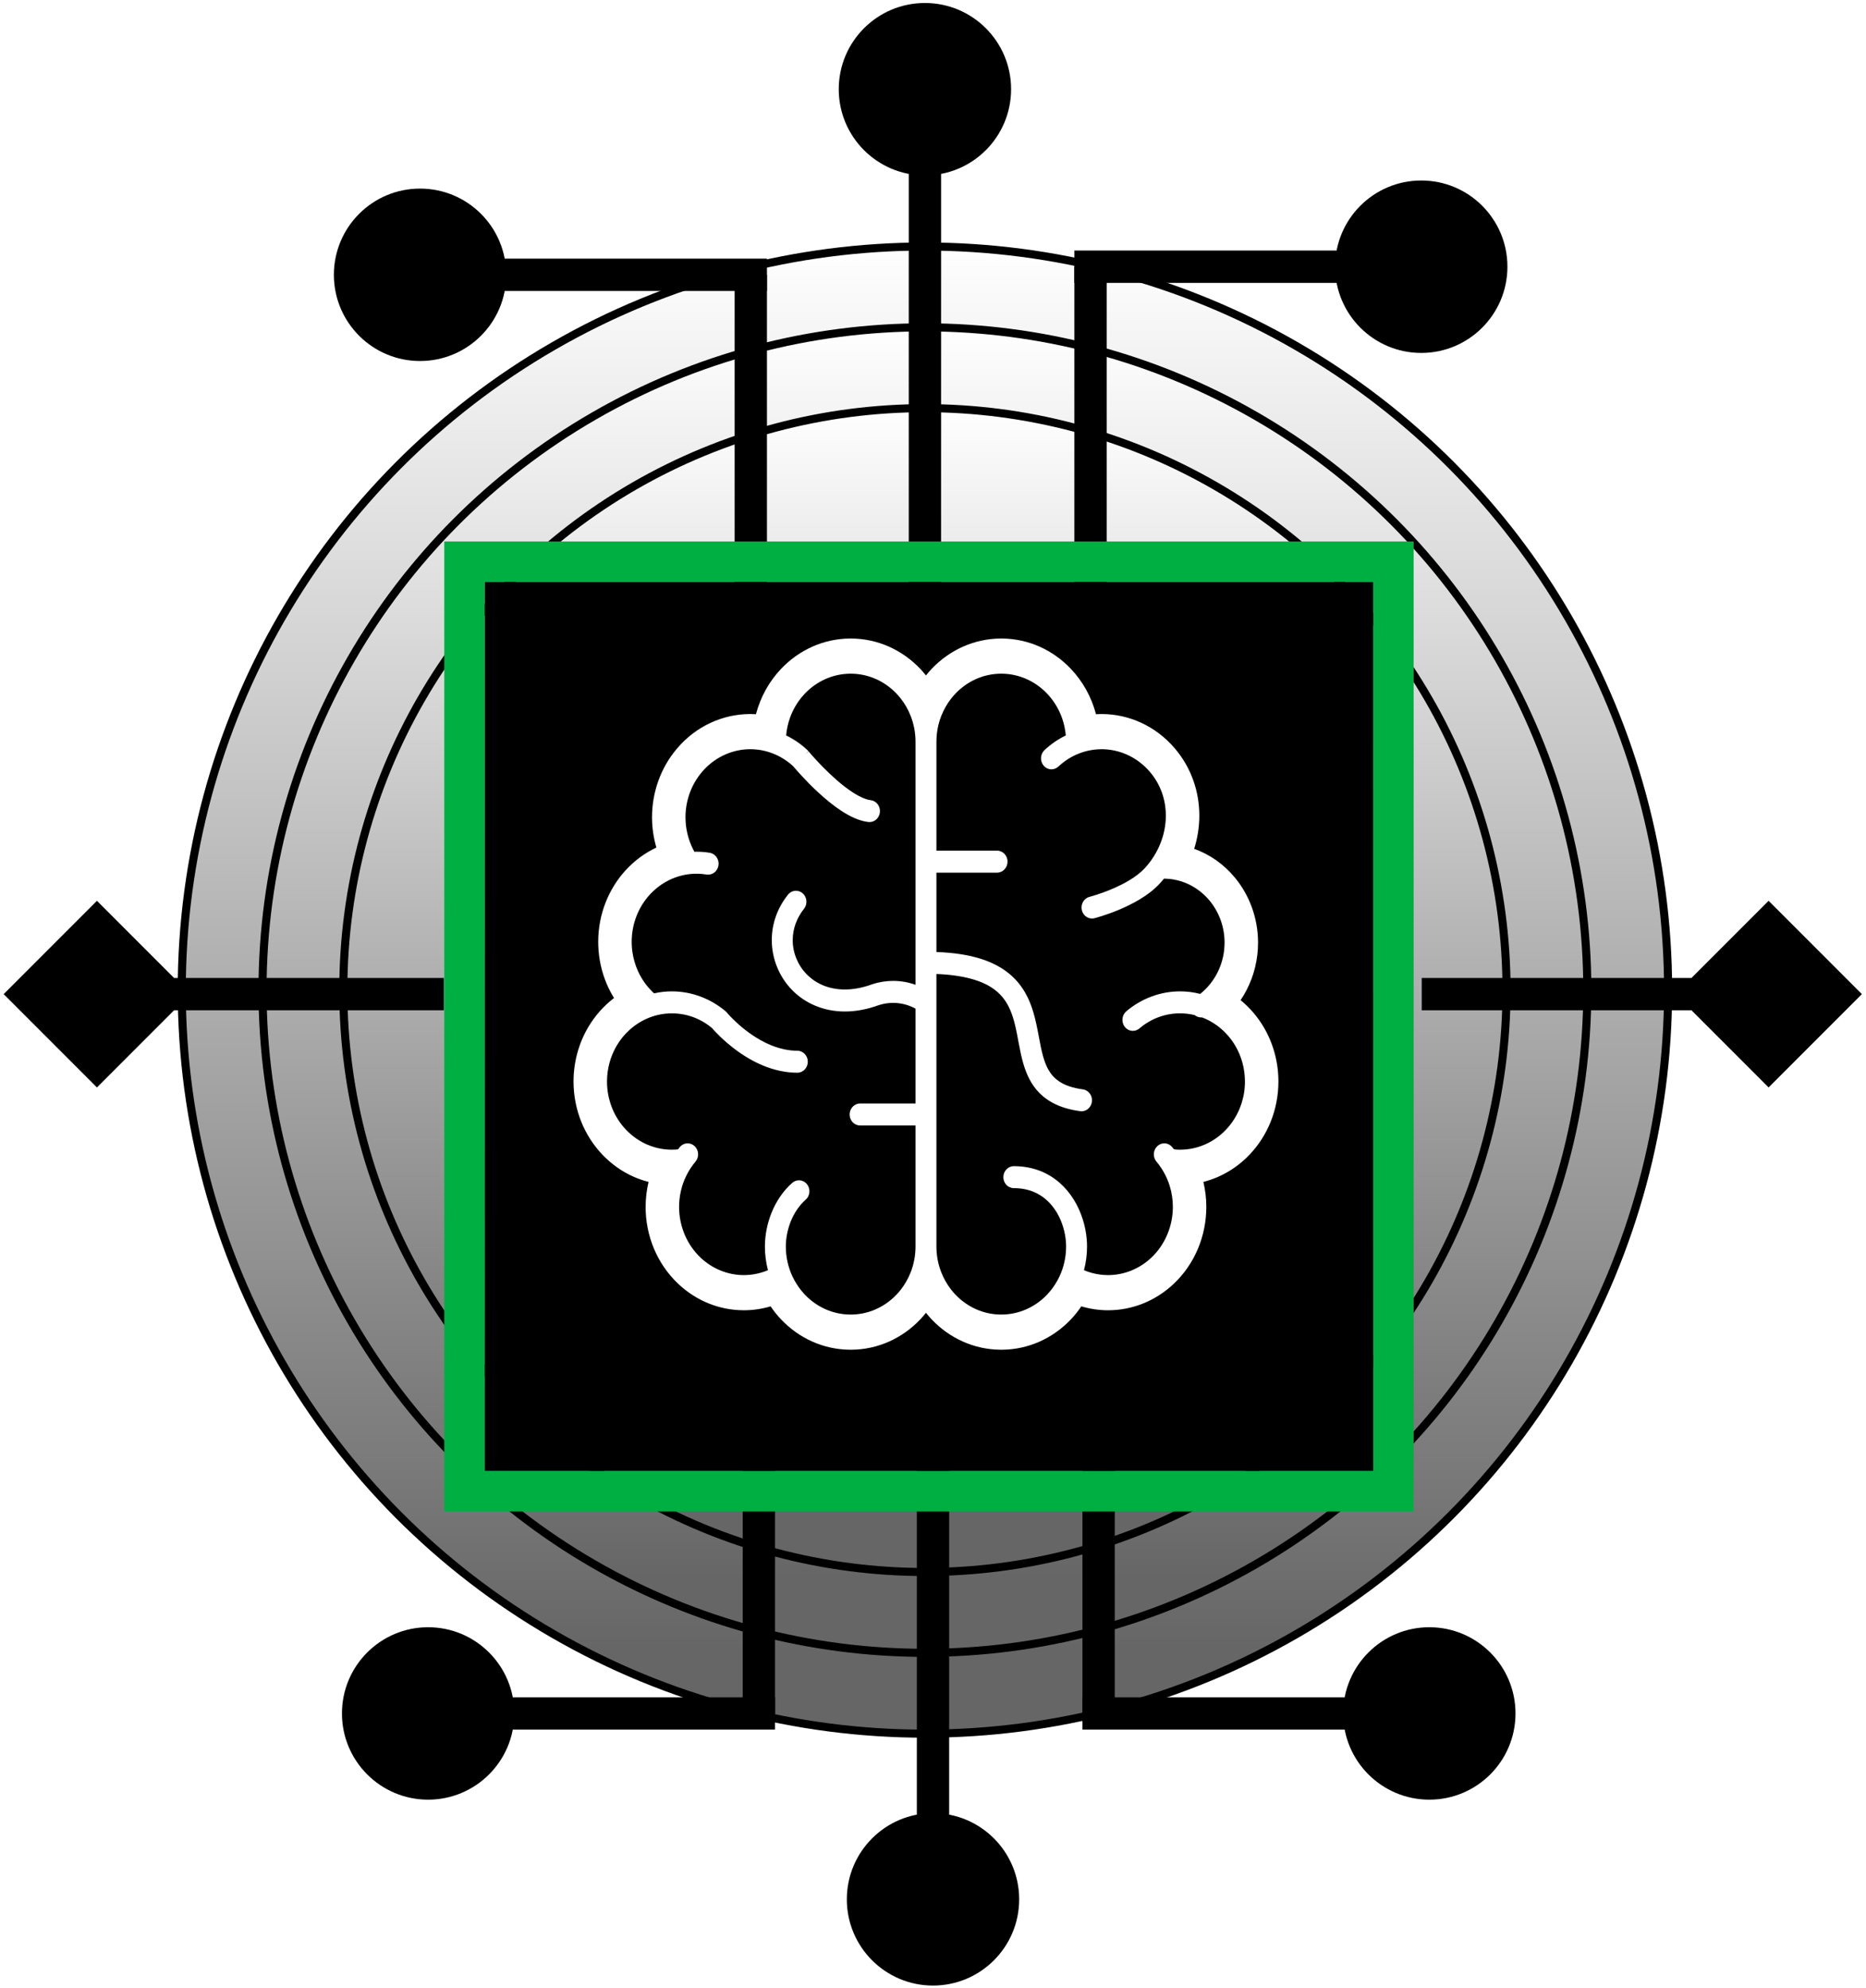 <svg width="231" height="246" viewBox="0 0 231 246" fill="none" xmlns="http://www.w3.org/2000/svg">
<circle cx="114.5" cy="122.5" r="92" fill="url(#paint0_linear_0_1)" stroke="black"/>
<circle cx="114.5" cy="122.5" r="82" fill="url(#paint1_linear_0_1)" stroke="black"/>
<circle cx="114.5" cy="122.5" r="72" fill="url(#paint2_linear_0_1)" stroke="black"/>
<path d="M114.5 133.704C120.391 133.704 125.167 128.928 125.167 123.037C125.167 117.146 120.391 112.371 114.5 112.371C108.609 112.371 103.833 117.146 103.833 123.037C103.833 128.928 108.609 133.704 114.5 133.704ZM114.5 21.704C120.391 21.704 125.167 16.928 125.167 11.037C125.167 5.146 120.391 0.371 114.5 0.371C108.609 0.371 103.833 5.146 103.833 11.037C103.833 16.928 108.609 21.704 114.5 21.704ZM116.5 123.037L116.5 11.037H112.5L112.5 123.037H116.5Z" fill="black"/>
<path d="M135 108.667C140.891 108.667 145.667 103.891 145.667 98C145.667 92.109 140.891 87.333 135 87.333C129.109 87.333 124.333 92.109 124.333 98C124.333 103.891 129.109 108.667 135 108.667ZM137 98V33H133V98H137Z" fill="black"/>
<path d="M186.61 33C186.61 27.109 181.835 22.333 175.944 22.333C170.053 22.333 165.277 27.109 165.277 33C165.277 38.891 170.053 43.667 175.944 43.667C181.835 43.667 186.61 38.891 186.61 33ZM175.944 31H133V35H175.944V31Z" fill="black"/>
<path d="M230.491 123L218.944 111.453L207.397 123L218.944 134.547L230.491 123ZM218.944 121H176V125H218.944V121Z" fill="black"/>
<path d="M0.453 123L12 111.453L23.547 123L12 134.547L0.453 123ZM12 121H54.944V125H12V121Z" fill="black"/>
<path d="M92.944 109.667C87.053 109.667 82.277 104.891 82.277 99C82.277 93.109 87.053 88.333 92.944 88.333C98.835 88.333 103.61 93.109 103.61 99C103.61 104.891 98.835 109.667 92.944 109.667ZM90.944 99V34H94.944V99H90.944Z" fill="black"/>
<path d="M41.333 34C41.333 28.109 46.109 23.333 52 23.333C57.891 23.333 62.667 28.109 62.667 34C62.667 39.891 57.891 44.667 52 44.667C46.109 44.667 41.333 39.891 41.333 34ZM52 32H94.944V36H52V32Z" fill="black"/>
<path d="M115.5 112.333C121.391 112.333 126.167 117.109 126.167 123C126.167 128.891 121.391 133.667 115.5 133.667C109.609 133.667 104.833 128.891 104.833 123C104.833 117.109 109.609 112.333 115.5 112.333ZM115.5 224.333C121.391 224.333 126.167 229.109 126.167 235C126.167 240.891 121.391 245.667 115.5 245.667C109.609 245.667 104.833 240.891 104.833 235C104.833 229.109 109.609 224.333 115.5 224.333ZM117.5 123L117.5 235H113.5L113.5 123H117.5Z" fill="black"/>
<path d="M136 137.371C141.891 137.371 146.667 142.146 146.667 148.037C146.667 153.928 141.891 158.704 136 158.704C130.109 158.704 125.333 153.928 125.333 148.037C125.333 142.146 130.109 137.371 136 137.371ZM138 148.037V213.037H134V148.037H138Z" fill="black"/>
<path d="M187.61 212C187.61 217.891 182.835 222.667 176.944 222.667C171.053 222.667 166.277 217.891 166.277 212C166.277 206.109 171.053 201.333 176.944 201.333C182.835 201.333 187.61 206.109 187.61 212ZM176.944 214H134V210H176.944V214Z" fill="black"/>
<path d="M93.944 136.371C88.053 136.371 83.277 141.146 83.277 147.037C83.277 152.928 88.053 157.704 93.944 157.704C99.835 157.704 104.61 152.928 104.61 147.037C104.61 141.146 99.835 136.371 93.944 136.371ZM91.944 147.037V212.037H95.944V147.037H91.944Z" fill="black"/>
<path d="M42.333 212C42.333 217.891 47.109 222.667 53 222.667C58.891 222.667 63.667 217.891 63.667 212C63.667 206.109 58.891 201.333 53 201.333C47.109 201.333 42.333 206.109 42.333 212ZM53 214H95.944V210H53V214Z" fill="black"/>
<g filter="url(#filter0_d_0_1)">
<rect x="60" y="68" width="110" height="110" fill="black"/>
<rect x="57.5" y="65.5" width="115" height="115" stroke="#00AF42" stroke-width="5"/>
</g>
<path d="M158.26 133.813C158.26 131.351 157.591 129.033 156.436 127.08C155.677 125.796 154.707 124.669 153.577 123.744C154.665 122.138 155.403 120.232 155.649 118.146C155.71 117.636 155.738 117.128 155.738 116.624C155.738 113.566 154.652 110.713 152.833 108.535V108.537C151.517 106.957 149.8 105.726 147.833 105.02C148.248 103.693 148.469 102.311 148.471 100.917V100.909V100.907C148.469 99.439 148.226 97.964 147.725 96.557C147.225 95.148 146.467 93.807 145.452 92.615C144.255 91.207 142.817 90.135 141.264 89.421C139.731 88.715 138.084 88.355 136.433 88.347C136.431 88.347 136.413 88.347 136.384 88.347V88.345C136.38 88.347 136.337 88.343 136.261 88.348C136.066 88.35 135.872 88.356 135.678 88.366C135.111 86.21 134.019 84.278 132.557 82.744C131.459 81.589 130.148 80.654 128.691 80.006C127.264 79.37 125.693 79.017 124.057 79.002C124.056 79.002 124.026 79.002 123.974 79H123.971H123.955H123.954H123.952H123.95C123.949 79 123.947 79 123.947 79C123.925 79 123.892 79 123.844 79.002C122.208 79.018 120.64 79.372 119.213 80.006C117.755 80.654 116.445 81.589 115.345 82.744H115.347C115.096 83.008 114.858 83.284 114.629 83.569C114.402 83.284 114.164 83.008 113.913 82.744C112.815 81.589 111.504 80.654 110.047 80.006C108.62 79.37 107.05 79.017 105.413 79.002C105.413 79.002 105.382 79.002 105.332 79H105.329H105.313H105.31H105.308C105.308 79 105.308 79 105.307 79C105.305 79 105.305 79 105.304 79C105.283 79 105.249 79 105.202 79.002C103.566 79.018 101.997 79.372 100.569 80.006C99.112 80.654 97.801 81.589 96.703 82.744C95.241 84.278 94.151 86.209 93.582 88.366C93.369 88.353 93.156 88.347 92.942 88.347V88.345C92.942 88.345 92.926 88.345 92.904 88.343C92.899 88.345 92.862 88.343 92.791 88.347C91.152 88.36 89.519 88.718 87.996 89.42C86.443 90.134 85.005 91.205 83.808 92.616C82.776 93.827 82.001 95.201 81.487 96.646C80.972 98.091 80.716 99.61 80.716 101.123C80.716 101.123 80.716 101.147 80.716 101.187H80.718C80.724 102.431 80.907 103.67 81.255 104.865C79.82 105.54 78.532 106.494 77.462 107.665V107.661C76.406 108.813 75.556 110.171 74.967 111.672C74.378 113.173 74.055 114.819 74.055 116.529C74.055 116.68 74.058 116.833 74.063 116.985C74.119 118.678 74.492 120.294 75.117 121.757C75.374 122.358 75.675 122.933 76.013 123.481C74.743 124.452 73.656 125.673 72.824 127.08C71.669 129.033 71 131.351 71 133.813C71 135.572 71.341 137.259 71.957 138.791C72.574 140.323 73.466 141.699 74.566 142.855H74.564C75.661 144.005 76.966 144.938 78.418 145.586C79.018 145.853 79.643 146.069 80.288 146.233C80.049 147.242 79.926 148.273 79.925 149.3H79.923V149.327V149.329V149.332C79.923 151.09 80.268 152.846 80.951 154.48C81.634 156.113 82.657 157.626 84.004 158.885C85.157 159.962 86.462 160.774 87.834 161.312C89.185 161.84 90.602 162.107 92.017 162.113C92.039 162.117 92.058 162.117 92.074 162.117C92.077 162.117 92.08 162.117 92.083 162.117H92.086C92.086 162.117 92.086 162.117 92.088 162.117H92.119V162.115C93.225 162.113 94.329 161.949 95.398 161.63C95.79 162.209 96.225 162.754 96.703 163.256V163.254C97.801 164.411 99.112 165.346 100.569 165.994C101.993 166.626 103.56 166.982 105.191 166.997C105.225 166.998 105.256 167 105.306 167H105.308C105.309 167 105.309 167 105.309 167C105.346 167 105.363 166.998 105.363 166.998C107.017 166.992 108.604 166.635 110.047 165.994C111.504 165.346 112.815 164.411 113.913 163.256C114.164 162.992 114.402 162.716 114.629 162.429C114.858 162.716 115.096 162.992 115.346 163.256C116.444 164.411 117.756 165.346 119.213 165.994C120.635 166.626 122.202 166.982 123.834 166.997C123.868 166.998 123.9 167 123.948 167C123.948 167 123.948 167 123.95 167C123.951 167 123.951 167 123.951 167C123.953 167 123.953 167 123.953 167C123.987 167 124.005 166.998 124.005 166.998C125.659 166.992 127.247 166.635 128.69 165.994C130.147 165.346 131.458 164.411 132.557 163.254V163.256C133.034 162.754 133.47 162.209 133.862 161.63C134.941 161.951 136.055 162.117 137.173 162.117C137.173 162.117 137.175 162.117 137.176 162.117C137.183 162.117 137.184 162.117 137.189 162.117C137.218 162.117 137.236 162.115 137.237 162.115C138.652 162.107 140.071 161.842 141.425 161.31C142.797 160.774 144.102 159.962 145.255 158.885C146.602 157.626 147.625 156.113 148.308 154.48C148.985 152.858 149.33 151.118 149.334 149.373H149.336C149.336 149.347 149.336 149.336 149.336 149.336V149.329C149.336 148.29 149.212 147.252 148.971 146.233C149.616 146.069 150.241 145.853 150.841 145.586C152.294 144.938 153.599 144.005 154.695 142.854H154.694C155.793 141.699 156.685 140.323 157.302 138.791C157.918 137.259 158.26 135.572 158.26 133.813ZM113.335 121.846C112.442 121.525 111.515 121.362 110.569 121.362C109.69 121.362 108.819 121.502 107.974 121.779L107.942 121.792C106.784 122.215 105.656 122.427 104.588 122.427C102.702 122.427 101.064 121.771 99.853 120.533C98.758 119.412 98.132 117.878 98.132 116.323C98.133 114.937 98.617 113.594 99.531 112.442C99.988 111.866 99.915 111.007 99.368 110.527C99.136 110.323 98.841 110.211 98.537 110.211C98.154 110.211 97.79 110.389 97.544 110.698C96.233 112.345 95.541 114.291 95.542 116.322C95.542 118.606 96.454 120.851 98.044 122.48C99.72 124.202 102.042 125.15 104.591 125.15C105.938 125.15 107.345 124.886 108.755 124.374C109.344 124.18 109.953 124.083 110.569 124.083C111.529 124.083 112.48 124.329 113.336 124.796V136.532H106.474C105.76 136.532 105.18 137.142 105.18 137.893C105.18 138.642 105.76 139.252 106.474 139.252H113.336V154.214C113.336 155.337 113.127 156.426 112.733 157.433C112.728 157.443 112.723 157.45 112.718 157.46C112.414 158.228 112.004 158.938 111.509 159.569C111.498 159.586 111.486 159.599 111.475 159.612C111.403 159.703 111.331 159.792 111.257 159.877C111.191 159.955 111.122 160.027 111.053 160.101C111.031 160.126 111.009 160.152 110.986 160.177L110.984 160.178C110.969 160.195 110.953 160.208 110.937 160.225C110.86 160.305 110.78 160.386 110.701 160.462C110.655 160.504 110.609 160.545 110.564 160.587C110.513 160.634 110.461 160.682 110.408 160.728C110.329 160.796 110.249 160.86 110.168 160.926C110.148 160.942 110.127 160.958 110.107 160.975C109.593 161.38 109.031 161.719 108.434 161.985C108.196 162.091 107.953 162.183 107.705 162.265C107.701 162.267 107.699 162.267 107.696 162.269C107.588 162.303 107.48 162.336 107.37 162.366C107.348 162.372 107.328 162.379 107.307 162.383C107.214 162.41 107.119 162.43 107.025 162.453C106.988 162.461 106.952 162.471 106.914 162.479C106.834 162.495 106.753 162.509 106.671 162.525C106.62 162.533 106.569 162.545 106.516 162.551C106.444 162.565 106.371 162.571 106.298 162.581C106.239 162.589 106.178 162.598 106.118 162.604C106.043 162.612 105.97 162.617 105.894 162.622C105.835 162.627 105.775 162.634 105.716 162.637C105.598 162.644 105.479 162.645 105.36 162.645C105.343 162.645 105.326 162.647 105.308 162.647C105.29 162.647 105.269 162.645 105.249 162.645C105.133 162.645 105.017 162.644 104.903 162.637C104.84 162.634 104.779 162.627 104.716 162.622C104.646 162.617 104.572 162.612 104.5 162.604C104.437 162.598 104.376 162.588 104.313 162.581C104.243 162.571 104.171 162.563 104.1 162.551C104.047 162.545 103.994 162.533 103.941 162.523C103.861 162.509 103.783 162.496 103.704 162.479C103.665 162.471 103.626 162.459 103.587 162.451C103.494 162.43 103.402 162.408 103.311 162.383C103.289 162.377 103.266 162.37 103.244 162.364C103.135 162.334 103.029 162.303 102.924 162.268C102.918 162.267 102.912 162.265 102.907 162.263C102.661 162.183 102.42 162.091 102.185 161.985C101.586 161.719 101.025 161.38 100.51 160.975C100.488 160.958 100.468 160.939 100.446 160.922C100.366 160.858 100.288 160.795 100.211 160.728C100.153 160.677 100.096 160.624 100.038 160.573C99.999 160.537 99.957 160.501 99.918 160.463C99.822 160.371 99.727 160.275 99.633 160.178C99.631 160.175 99.629 160.173 99.628 160.172C99.493 160.03 99.363 159.882 99.238 159.729C99.218 159.702 99.196 159.678 99.175 159.651C98.773 159.148 98.422 158.595 98.136 157.999C98.132 157.989 98.124 157.978 98.118 157.966C97.573 156.814 97.281 155.537 97.281 154.214C97.281 153.206 97.496 152.112 97.888 151.133C98.32 150.052 98.959 149.118 99.736 148.437C100.002 148.205 100.165 147.878 100.197 147.516C100.228 147.153 100.123 146.801 99.902 146.521C99.656 146.212 99.293 146.034 98.907 146.034C98.605 146.034 98.311 146.146 98.079 146.349C96.984 147.308 96.092 148.6 95.499 150.083C94.972 151.405 94.693 152.833 94.692 154.214C94.692 155.211 94.819 156.199 95.068 157.158C94.93 157.216 94.789 157.272 94.646 157.321C94.61 157.334 94.571 157.348 94.535 157.359C94.446 157.389 94.358 157.417 94.269 157.443C94.213 157.46 94.156 157.476 94.098 157.492C94.028 157.511 93.957 157.529 93.885 157.545C93.819 157.563 93.753 157.578 93.688 157.591C93.624 157.606 93.559 157.618 93.493 157.631C93.425 157.644 93.356 157.655 93.285 157.667C93.219 157.677 93.153 157.687 93.088 157.695C93.022 157.703 92.954 157.713 92.889 157.721C92.809 157.728 92.73 157.734 92.652 157.739C92.597 157.744 92.544 157.749 92.489 157.752C92.356 157.759 92.221 157.764 92.087 157.764C90.122 157.764 88.228 157.005 86.759 155.633C85.048 154.033 84.069 151.735 84.067 149.329C84.067 149.202 84.069 149.078 84.075 148.953C84.105 148.232 84.226 147.514 84.432 146.816C84.442 146.785 84.449 146.752 84.461 146.719C84.464 146.704 84.47 146.689 84.475 146.676C84.508 146.571 84.542 146.464 84.58 146.359C84.581 146.354 84.583 146.351 84.586 146.345C84.638 146.201 84.694 146.058 84.755 145.913C84.761 145.9 84.768 145.886 84.772 145.873C84.837 145.725 84.904 145.579 84.978 145.431C84.979 145.427 84.981 145.426 84.981 145.426C85.283 144.817 85.656 144.247 86.096 143.727C86.571 143.166 86.522 142.305 85.988 141.807C85.751 141.584 85.446 141.463 85.129 141.463C84.76 141.463 84.406 141.631 84.161 141.92C84.085 142.009 84.011 142.101 83.938 142.194C83.82 142.215 83.746 142.226 83.685 142.233C83.583 142.243 83.453 142.246 83.171 142.246C83.165 142.246 83.159 142.246 83.153 142.246C83.151 142.246 83.149 142.246 83.148 142.246C83.01 142.246 82.874 142.241 82.737 142.235C82.73 142.233 82.72 142.233 82.712 142.231C82.585 142.225 82.46 142.215 82.336 142.2C82.317 142.2 82.297 142.195 82.278 142.194C82.164 142.18 82.051 142.166 81.938 142.147C81.918 142.144 81.899 142.141 81.88 142.138C81.766 142.118 81.653 142.098 81.542 142.073C81.529 142.07 81.518 142.067 81.506 142.063C81.385 142.037 81.268 142.009 81.15 141.978C81.149 141.976 81.147 141.976 81.145 141.976C80.765 141.873 80.395 141.739 80.036 141.58C79.441 141.315 78.882 140.974 78.37 140.572C78.348 140.556 78.327 140.538 78.305 140.52C78.225 140.456 78.147 140.393 78.072 140.326C78.016 140.278 77.961 140.227 77.906 140.176C77.864 140.14 77.821 140.1 77.781 140.062C77.683 139.969 77.588 139.875 77.495 139.778C77.401 139.679 77.311 139.577 77.221 139.475C77.202 139.451 77.184 139.428 77.163 139.405C77.097 139.326 77.032 139.247 76.969 139.168C76.916 139.099 76.866 139.03 76.814 138.961C76.787 138.925 76.759 138.889 76.734 138.852C76.662 138.752 76.594 138.652 76.527 138.548C76.522 138.54 76.518 138.533 76.513 138.527C76.225 138.077 75.976 137.598 75.774 137.096C75.626 136.728 75.503 136.348 75.406 135.956C75.403 135.943 75.398 135.929 75.395 135.916C75.368 135.808 75.346 135.699 75.323 135.587C75.317 135.561 75.31 135.533 75.305 135.503C75.287 135.406 75.271 135.307 75.255 135.208C75.249 135.167 75.239 135.128 75.235 135.087C75.222 134.994 75.211 134.902 75.2 134.81C75.196 134.761 75.189 134.715 75.185 134.666C75.175 134.57 75.169 134.475 75.164 134.379C75.161 134.333 75.155 134.287 75.153 134.241C75.147 134.101 75.144 133.958 75.144 133.813C75.144 133.614 75.15 133.415 75.164 133.219C75.172 133.086 75.188 132.954 75.203 132.822C75.21 132.76 75.214 132.699 75.222 132.638C75.244 132.465 75.274 132.294 75.307 132.124C75.311 132.104 75.313 132.085 75.316 132.065C75.354 131.884 75.396 131.703 75.445 131.527C75.446 131.519 75.448 131.509 75.449 131.502C75.498 131.326 75.551 131.153 75.609 130.98C75.614 130.969 75.615 130.959 75.62 130.947C75.675 130.785 75.738 130.627 75.802 130.469C75.811 130.447 75.817 130.426 75.827 130.406C75.889 130.255 75.96 130.107 76.032 129.96C76.045 129.934 76.056 129.906 76.068 129.879C76.154 129.708 76.247 129.54 76.344 129.376C76.439 129.215 76.54 129.056 76.643 128.904C77.16 128.15 77.791 127.49 78.51 126.95C78.525 126.938 78.537 126.927 78.551 126.917C78.576 126.899 78.603 126.883 78.628 126.865C78.9 126.669 79.183 126.487 79.477 126.328L79.48 126.325C79.489 126.32 79.499 126.315 79.507 126.311C79.606 126.257 79.706 126.208 79.804 126.16C79.859 126.134 79.912 126.107 79.969 126.081C79.974 126.081 79.978 126.076 79.983 126.074C80.989 125.615 82.057 125.38 83.171 125.38C84.99 125.38 86.702 126.004 88.126 127.184C88.454 127.56 89.505 128.719 91.074 129.886C92.169 130.699 93.294 131.351 94.421 131.82C95.859 132.421 97.3 132.725 98.707 132.725C99.42 132.725 100.001 132.115 100.001 131.364C100.001 130.613 99.42 130.004 98.707 130.004C97.631 130.004 96.511 129.764 95.375 129.292C93.733 128.607 92.35 127.549 91.479 126.782C90.984 126.344 90.598 125.956 90.363 125.707C90.238 125.573 90.141 125.465 90.077 125.391L89.995 125.296L89.95 125.242C89.929 125.217 89.908 125.194 89.882 125.174L89.829 125.126C87.952 123.537 85.59 122.659 83.171 122.659C82.435 122.659 81.696 122.742 80.97 122.905C80.807 122.757 80.655 122.6 80.507 122.44C80.452 122.384 80.398 122.327 80.345 122.268C80.3 122.215 80.256 122.162 80.21 122.11C80.171 122.062 80.129 122.013 80.09 121.963C80.005 121.859 79.924 121.752 79.845 121.644C79.83 121.624 79.817 121.604 79.803 121.584C79.736 121.491 79.67 121.395 79.607 121.298C79.595 121.28 79.584 121.262 79.571 121.242C79.507 121.142 79.444 121.042 79.383 120.936C79.375 120.923 79.368 120.91 79.361 120.897C79.297 120.786 79.234 120.675 79.177 120.561C79.172 120.553 79.169 120.546 79.164 120.538C79.103 120.416 79.043 120.294 78.986 120.171C78.986 120.171 78.986 120.168 78.984 120.166C78.634 119.398 78.395 118.573 78.279 117.72C78.277 117.712 78.276 117.704 78.276 117.704C78.258 117.576 78.247 117.45 78.235 117.327C78.233 117.306 78.23 117.284 78.229 117.263C78.219 117.143 78.213 117.023 78.207 116.901C78.207 116.878 78.204 116.855 78.204 116.832V116.83C78.2 116.73 78.199 116.629 78.199 116.529C78.199 116.389 78.202 116.251 78.208 116.112C78.21 116.066 78.215 116.019 78.218 115.973C78.224 115.882 78.229 115.791 78.237 115.703C78.241 115.647 78.251 115.594 78.255 115.538C78.265 115.456 78.274 115.375 78.285 115.294C78.291 115.242 78.301 115.189 78.308 115.14C78.323 115.056 78.335 114.972 78.351 114.89C78.359 114.845 78.37 114.801 78.379 114.758C78.396 114.667 78.415 114.578 78.435 114.49C78.443 114.457 78.453 114.425 78.46 114.393C78.485 114.294 78.511 114.193 78.539 114.095C78.545 114.077 78.551 114.055 78.558 114.036C78.59 113.925 78.623 113.817 78.661 113.708C78.662 113.7 78.667 113.692 78.669 113.683C78.709 113.565 78.752 113.446 78.799 113.329L78.8 113.326C78.896 113.079 79.004 112.841 79.121 112.605C79.121 112.605 79.121 112.605 79.123 112.604C79.181 112.487 79.242 112.373 79.305 112.261C79.309 112.251 79.314 112.243 79.319 112.235C79.378 112.131 79.439 112.027 79.502 111.925C79.516 111.904 79.532 111.881 79.546 111.858C79.601 111.773 79.656 111.687 79.714 111.603C79.747 111.554 79.784 111.506 79.819 111.458C79.859 111.402 79.899 111.345 79.941 111.289C80.01 111.198 80.08 111.109 80.152 111.022C80.163 111.009 80.173 110.996 80.182 110.984C80.268 110.882 80.356 110.782 80.445 110.683C80.449 110.681 80.45 110.678 80.451 110.676C80.569 110.55 80.69 110.428 80.814 110.309C80.846 110.278 80.879 110.247 80.914 110.216C81.177 109.972 81.454 109.743 81.747 109.536C81.766 109.524 81.785 109.511 81.803 109.498C82.115 109.281 82.443 109.087 82.784 108.915C82.787 108.914 82.79 108.912 82.792 108.912C83.32 108.649 83.881 108.445 84.465 108.308C84.47 108.306 84.474 108.305 84.479 108.303C84.955 108.193 85.446 108.125 85.942 108.107C86.033 108.102 86.123 108.102 86.229 108.102H86.231C86.644 108.102 87.059 108.135 87.465 108.201C87.532 108.211 87.598 108.217 87.664 108.217C88.308 108.217 88.844 107.732 88.944 107.064C89.052 106.323 88.566 105.627 87.861 105.512C87.322 105.425 86.776 105.38 86.23 105.38C86.141 105.38 86.05 105.382 85.961 105.385C85.903 105.281 85.85 105.174 85.798 105.069C85.74 104.956 85.685 104.842 85.634 104.727C85.615 104.684 85.596 104.643 85.579 104.598C85.525 104.475 85.474 104.353 85.427 104.228C85.412 104.19 85.398 104.151 85.386 104.113C85.339 103.985 85.295 103.856 85.254 103.724C85.242 103.686 85.231 103.645 85.22 103.608C85.183 103.478 85.146 103.349 85.115 103.219C85.102 103.172 85.093 103.127 85.082 103.079C85.055 102.956 85.027 102.832 85.005 102.707C84.993 102.645 84.985 102.584 84.974 102.523C84.957 102.411 84.939 102.301 84.925 102.189C84.914 102.098 84.906 102.008 84.899 101.916C84.891 101.832 84.882 101.748 84.877 101.662C84.866 101.486 84.859 101.308 84.859 101.129V101.126C84.859 99.182 85.497 97.309 86.66 95.81C86.672 95.792 86.686 95.775 86.7 95.759C86.764 95.677 86.83 95.594 86.899 95.513C86.942 95.464 86.985 95.418 87.028 95.37C87.082 95.308 87.137 95.245 87.194 95.186C88.695 93.599 90.747 92.698 92.89 92.696C92.893 92.696 92.899 92.696 92.904 92.696C93.042 92.698 93.178 92.701 93.316 92.709C93.36 92.712 93.404 92.716 93.446 92.719C93.551 92.727 93.657 92.737 93.762 92.748C93.801 92.753 93.841 92.758 93.881 92.763C94.019 92.781 94.159 92.803 94.296 92.827C94.298 92.829 94.301 92.829 94.304 92.829C94.452 92.857 94.599 92.89 94.746 92.928C96.009 93.244 97.187 93.879 98.18 94.791C98.456 95.12 99.649 96.514 101.196 97.954C102.237 98.922 103.229 99.717 104.144 100.316C104.719 100.691 105.251 100.984 105.77 101.211C106.384 101.479 106.948 101.641 107.495 101.703C107.543 101.71 107.59 101.713 107.639 101.713C108.3 101.713 108.851 101.193 108.925 100.502C108.962 100.141 108.865 99.786 108.649 99.503C108.433 99.218 108.124 99.04 107.78 99.001C107.49 98.968 107.139 98.862 106.763 98.698C106.114 98.416 105.339 97.931 104.52 97.294C103.301 96.348 102.154 95.21 101.407 94.422C100.982 93.975 100.638 93.589 100.425 93.346C100.309 93.213 100.218 93.107 100.157 93.037L100.089 92.954L99.701 93.316L100.071 92.933L100.038 92.893L99.994 92.846L99.955 92.81C99.164 92.067 98.278 91.457 97.318 90.995C97.384 90.246 97.544 89.525 97.784 88.845C97.791 88.824 97.799 88.804 97.807 88.783C97.84 88.691 97.874 88.6 97.91 88.51C97.924 88.475 97.94 88.44 97.954 88.406C97.986 88.33 98.017 88.254 98.05 88.182C98.07 88.136 98.092 88.093 98.112 88.048C98.142 87.984 98.172 87.922 98.203 87.858C98.228 87.808 98.256 87.759 98.283 87.708C98.311 87.654 98.34 87.598 98.371 87.543C98.401 87.487 98.434 87.435 98.465 87.38C98.493 87.333 98.52 87.283 98.55 87.236C98.586 87.177 98.623 87.119 98.661 87.059C98.687 87.018 98.714 86.977 98.742 86.936C98.785 86.872 98.83 86.808 98.875 86.743C98.899 86.71 98.921 86.678 98.945 86.644C98.999 86.572 99.054 86.5 99.109 86.431C99.128 86.408 99.143 86.385 99.161 86.362C99.228 86.279 99.295 86.2 99.363 86.12C99.372 86.11 99.381 86.098 99.391 86.088C99.469 85.998 99.549 85.909 99.632 85.822C99.726 85.725 99.822 85.629 99.919 85.535C99.947 85.509 99.977 85.484 100.005 85.458C100.073 85.394 100.141 85.331 100.212 85.269C100.278 85.213 100.347 85.157 100.415 85.103C100.447 85.076 100.48 85.048 100.513 85.022C100.607 84.948 100.704 84.877 100.801 84.806C100.809 84.801 100.815 84.795 100.823 84.791C101.249 84.489 101.705 84.227 102.184 84.015C102.415 83.913 102.653 83.82 102.894 83.742C102.905 83.737 102.914 83.733 102.924 83.73C103.027 83.697 103.132 83.666 103.236 83.636C103.261 83.63 103.286 83.623 103.312 83.615C103.402 83.59 103.492 83.57 103.583 83.549C103.624 83.541 103.663 83.529 103.704 83.521C103.782 83.504 103.861 83.491 103.941 83.477C103.994 83.467 104.047 83.455 104.1 83.447C104.171 83.435 104.243 83.429 104.313 83.419C104.376 83.411 104.437 83.401 104.5 83.394C104.572 83.388 104.647 83.383 104.719 83.378C104.78 83.373 104.84 83.366 104.902 83.363C105.02 83.357 105.138 83.355 105.257 83.353C105.274 83.353 105.291 83.353 105.308 83.353C105.329 83.353 105.348 83.353 105.368 83.355C105.484 83.355 105.6 83.357 105.716 83.363C105.778 83.366 105.841 83.373 105.902 83.378C105.974 83.383 106.046 83.388 106.117 83.394C106.181 83.403 106.244 83.411 106.308 83.419C106.377 83.429 106.447 83.435 106.516 83.447C106.571 83.455 106.626 83.467 106.679 83.478C106.758 83.491 106.836 83.504 106.913 83.521C106.953 83.529 106.994 83.541 107.037 83.551C107.126 83.57 107.217 83.592 107.306 83.615C107.331 83.623 107.356 83.63 107.381 83.636C107.486 83.666 107.589 83.697 107.691 83.73C107.702 83.733 107.712 83.737 107.723 83.742C107.964 83.82 108.2 83.913 108.434 84.015C108.912 84.229 109.368 84.489 109.795 84.792C109.8 84.795 109.805 84.798 109.811 84.803C109.91 84.874 110.008 84.946 110.106 85.024C110.137 85.047 110.167 85.073 110.198 85.098C110.267 85.155 110.337 85.211 110.406 85.27C110.474 85.328 110.538 85.389 110.604 85.45C110.635 85.48 110.666 85.506 110.699 85.535C110.795 85.629 110.892 85.725 110.984 85.822C111.078 85.921 111.169 86.023 111.258 86.125C111.296 86.168 111.332 86.214 111.368 86.258C111.417 86.316 111.465 86.373 111.511 86.431C112.006 87.063 112.415 87.774 112.719 88.541C112.723 88.549 112.728 88.557 112.731 88.567C113.128 89.574 113.336 90.664 113.336 91.786V121.846H113.335ZM154.107 134.241C154.104 134.287 154.099 134.333 154.096 134.377C154.091 134.474 154.085 134.57 154.076 134.665C154.071 134.713 154.065 134.759 154.06 134.807C154.049 134.899 154.04 134.994 154.026 135.086C154.021 135.126 154.013 135.165 154.007 135.205C153.991 135.304 153.974 135.406 153.955 135.504C153.95 135.531 153.944 135.557 153.938 135.583C153.916 135.695 153.892 135.807 153.864 135.917C153.863 135.927 153.86 135.939 153.856 135.949C153.759 136.344 153.635 136.725 153.487 137.096C153.233 137.723 152.909 138.314 152.525 138.853C152.508 138.878 152.487 138.904 152.468 138.931C152.41 139.01 152.351 139.09 152.29 139.168C152.24 139.234 152.186 139.296 152.133 139.361C152.102 139.398 152.07 139.438 152.037 139.476C151.95 139.578 151.859 139.678 151.766 139.775L151.765 139.777C151.75 139.79 151.736 139.803 151.722 139.818C151.644 139.9 151.562 139.983 151.481 140.06C151.439 140.1 151.395 140.139 151.353 140.177C151.3 140.228 151.245 140.277 151.188 140.327C151.113 140.391 151.036 140.453 150.96 140.516C150.936 140.534 150.912 140.554 150.889 140.574C150.789 140.651 150.687 140.728 150.584 140.802C150.582 140.802 150.582 140.804 150.58 140.804C150.156 141.105 149.702 141.367 149.224 141.581C148.868 141.739 148.5 141.871 148.119 141.974C148.116 141.976 148.113 141.976 148.11 141.977C147.992 142.009 147.875 142.037 147.757 142.063C147.745 142.066 147.731 142.07 147.718 142.073C147.607 142.098 147.493 142.117 147.38 142.137C147.361 142.14 147.342 142.144 147.324 142.147C147.211 142.165 147.096 142.18 146.982 142.193C146.963 142.195 146.944 142.2 146.924 142.2C146.8 142.215 146.675 142.225 146.549 142.231C146.54 142.233 146.531 142.233 146.523 142.234C146.387 142.241 146.25 142.246 146.112 142.246C146.111 142.246 146.111 142.246 146.109 142.246C146.101 142.246 146.095 142.246 146.089 142.246C145.949 142.246 145.846 142.246 145.771 142.243C145.674 142.241 145.63 142.236 145.559 142.224C145.498 142.214 145.42 142.2 145.31 142.178C145.241 142.091 145.171 142.005 145.098 141.92C144.854 141.63 144.5 141.462 144.13 141.462C143.814 141.462 143.509 141.584 143.272 141.806C142.738 142.305 142.689 143.166 143.164 143.727C143.604 144.247 143.975 144.815 144.278 145.42C144.279 145.424 144.281 145.427 144.282 145.43C144.356 145.578 144.423 145.726 144.488 145.875C144.494 145.886 144.499 145.899 144.503 145.911C144.566 146.057 144.624 146.205 144.677 146.352C144.679 146.353 144.679 146.357 144.68 146.358C144.69 146.388 144.699 146.416 144.709 146.446C144.74 146.536 144.773 146.628 144.801 146.721V146.722C145.063 147.568 145.193 148.45 145.193 149.329C145.191 151.584 144.329 153.743 142.816 155.321C142.714 155.427 142.609 155.53 142.501 155.633C142.409 155.718 142.315 155.802 142.219 155.884C140.794 157.097 139.015 157.764 137.173 157.764C137.038 157.764 136.905 157.759 136.771 157.752C136.717 157.749 136.664 157.744 136.611 157.741C136.531 157.734 136.451 157.729 136.37 157.721C136.305 157.713 136.243 157.703 136.179 157.696C136.109 157.686 136.039 157.677 135.97 157.667C135.904 157.655 135.839 157.643 135.773 157.63C135.704 157.617 135.635 157.604 135.567 157.591C135.505 157.576 135.442 157.563 135.381 157.548C135.304 157.528 135.227 157.51 135.151 157.489C135.099 157.474 135.047 157.459 134.997 157.444C134.9 157.417 134.803 157.385 134.707 157.354C134.677 157.342 134.648 157.334 134.618 157.323C134.475 157.273 134.333 157.217 134.192 157.158C134.441 156.199 134.568 155.211 134.568 154.214C134.566 153.131 134.389 151.988 134.054 150.91C133.481 149.072 132.487 147.494 131.181 146.348C130.435 145.695 129.594 145.188 128.679 144.842C127.701 144.474 126.633 144.286 125.505 144.286C124.791 144.286 124.209 144.895 124.209 145.646C124.209 146.396 124.791 147.005 125.503 147.005C126.589 147.006 127.573 147.235 128.431 147.686C129.544 148.272 130.466 149.253 131.101 150.527C131.66 151.646 131.979 152.989 131.978 154.214C131.978 155.537 131.687 156.814 131.141 157.966C131.135 157.976 131.129 157.989 131.123 157.999C130.838 158.595 130.487 159.149 130.084 159.653C130.064 159.678 130.043 159.702 130.021 159.727C129.896 159.882 129.764 160.033 129.628 160.176C129.627 160.176 129.627 160.176 129.627 160.176V160.178C129.611 160.194 129.595 160.207 129.579 160.224C129.501 160.304 129.423 160.385 129.341 160.461C129.297 160.504 129.25 160.545 129.205 160.586C129.153 160.633 129.103 160.681 129.05 160.727C128.97 160.795 128.89 160.859 128.81 160.925C128.79 160.941 128.77 160.958 128.749 160.974C128.234 161.379 127.673 161.718 127.075 161.985C126.836 162.09 126.594 162.182 126.346 162.264C126.343 162.266 126.34 162.266 126.337 162.268C126.23 162.302 126.121 162.335 126.011 162.365C125.99 162.371 125.97 162.378 125.95 162.383C125.856 162.409 125.762 162.429 125.668 162.452C125.63 162.46 125.593 162.47 125.556 162.478C125.475 162.495 125.394 162.508 125.314 162.524C125.262 162.533 125.21 162.544 125.159 162.551C125.086 162.564 125.015 162.571 124.941 162.58C124.88 162.589 124.82 162.597 124.759 162.604C124.686 162.612 124.612 162.617 124.537 162.622C124.477 162.627 124.418 162.633 124.357 162.636C124.239 162.643 124.122 162.645 124.003 162.645C123.986 162.645 123.968 162.646 123.951 162.646C123.931 162.646 123.912 162.645 123.892 162.645C123.776 162.645 123.658 162.643 123.544 162.636C123.483 162.633 123.42 162.627 123.359 162.622C123.287 162.617 123.215 162.612 123.143 162.604C123.08 162.597 123.017 162.587 122.956 162.58C122.884 162.571 122.814 162.563 122.743 162.551C122.69 162.544 122.637 162.533 122.583 162.523C122.504 162.508 122.425 162.495 122.345 162.478C122.306 162.47 122.268 162.459 122.229 162.45C122.137 162.429 122.044 162.408 121.953 162.383C121.93 162.376 121.908 162.37 121.886 162.363C121.778 162.333 121.67 162.302 121.565 162.268C121.56 162.266 121.554 162.264 121.549 162.263C121.302 162.182 121.062 162.09 120.826 161.985C120.229 161.718 119.666 161.379 119.152 160.974C119.13 160.958 119.109 160.938 119.087 160.921C119.008 160.857 118.928 160.794 118.852 160.727C118.794 160.676 118.737 160.623 118.681 160.572C118.642 160.536 118.599 160.5 118.56 160.462C118.463 160.37 118.367 160.274 118.275 160.177C118.181 160.078 118.09 159.978 118.001 159.875C117.949 159.815 117.899 159.751 117.849 159.69C117.816 159.649 117.781 159.608 117.749 159.568C117.254 158.936 116.845 158.225 116.541 157.459C116.536 157.449 116.531 157.442 116.527 157.432C116.132 156.425 115.923 155.336 115.923 154.213V120.508C117.579 120.574 119.025 120.775 120.224 121.104C121.372 121.417 122.301 121.841 123.061 122.398C123.631 122.815 124.093 123.299 124.479 123.88C125.033 124.715 125.428 125.758 125.757 127.262C125.867 127.759 125.961 128.26 126.059 128.79C126.152 129.28 126.247 129.79 126.355 130.292C126.562 131.248 126.772 131.969 127.035 132.634C127.286 133.269 127.576 133.822 127.923 134.321C128.515 135.179 129.282 135.873 130.201 136.387C131.182 136.936 132.333 137.295 133.723 137.482C133.779 137.491 133.834 137.496 133.89 137.496C134.537 137.496 135.089 136.985 135.172 136.307C135.217 135.949 135.125 135.59 134.914 135.303C134.702 135.015 134.396 134.833 134.055 134.785C132.811 134.617 131.844 134.29 131.101 133.789C130.56 133.424 130.148 132.979 129.806 132.39C129.54 131.93 129.318 131.373 129.125 130.685C128.918 129.956 128.766 129.148 128.607 128.292C128.514 127.8 128.419 127.29 128.307 126.775C128.112 125.867 127.817 124.673 127.271 123.511C126.855 122.632 126.33 121.852 125.707 121.192C124.653 120.072 123.243 119.221 121.518 118.661C119.954 118.156 118.122 117.868 115.924 117.789V107.97H123.432C124.147 107.97 124.728 107.358 124.728 106.609C124.728 105.858 124.147 105.248 123.432 105.248H115.924V91.785C115.924 90.663 116.132 89.574 116.527 88.566C116.532 88.556 116.537 88.548 116.541 88.54C116.845 87.773 117.254 87.062 117.749 86.43C117.776 86.397 117.804 86.364 117.83 86.331C117.887 86.262 117.943 86.191 118.003 86.122C118.072 86.042 118.142 85.966 118.214 85.889C118.235 85.867 118.253 85.844 118.275 85.821C118.368 85.722 118.465 85.627 118.562 85.535C118.59 85.508 118.618 85.484 118.647 85.457C118.715 85.393 118.784 85.331 118.853 85.268C118.921 85.212 118.988 85.156 119.057 85.102C119.09 85.076 119.121 85.048 119.154 85.021C119.25 84.947 119.345 84.876 119.444 84.806C119.452 84.801 119.458 84.794 119.464 84.791C119.892 84.488 120.348 84.226 120.826 84.014C121.057 83.912 121.295 83.82 121.537 83.741C121.548 83.736 121.557 83.733 121.568 83.729C121.668 83.696 121.773 83.665 121.878 83.635C121.903 83.629 121.928 83.622 121.953 83.614C122.044 83.589 122.135 83.57 122.226 83.548C122.265 83.54 122.306 83.528 122.345 83.52C122.425 83.504 122.505 83.49 122.583 83.476C122.637 83.466 122.69 83.454 122.743 83.446C122.813 83.435 122.884 83.428 122.956 83.418C123.017 83.41 123.08 83.4 123.143 83.394C123.215 83.387 123.288 83.382 123.362 83.377C123.423 83.372 123.483 83.366 123.544 83.362C123.661 83.356 123.78 83.354 123.899 83.353C123.916 83.353 123.934 83.353 123.951 83.353C123.97 83.353 123.99 83.353 124.01 83.354C124.126 83.354 124.242 83.356 124.357 83.362C124.419 83.366 124.482 83.372 124.544 83.377C124.617 83.382 124.689 83.387 124.759 83.394C124.822 83.402 124.886 83.41 124.95 83.418C125.019 83.428 125.09 83.435 125.157 83.446C125.213 83.454 125.267 83.466 125.321 83.477C125.398 83.49 125.477 83.504 125.553 83.52C125.596 83.528 125.636 83.54 125.677 83.55C125.766 83.57 125.857 83.591 125.946 83.614C125.973 83.622 125.998 83.629 126.023 83.636C126.127 83.665 126.232 83.697 126.333 83.729C126.343 83.733 126.354 83.736 126.363 83.741C126.606 83.82 126.844 83.912 127.074 84.014C127.554 84.228 128.009 84.488 128.437 84.791C128.442 84.794 128.446 84.797 128.451 84.802C128.551 84.873 128.65 84.946 128.747 85.023C128.777 85.046 128.808 85.072 128.838 85.097C128.909 85.154 128.979 85.211 129.047 85.27C129.114 85.328 129.18 85.388 129.245 85.449C129.277 85.479 129.31 85.505 129.34 85.535C129.437 85.629 129.532 85.724 129.626 85.821C129.709 85.909 129.789 85.997 129.869 86.088C129.871 86.089 129.871 86.091 129.872 86.093C129.949 86.18 130.024 86.27 130.096 86.361C130.112 86.381 130.126 86.4 130.14 86.418C130.2 86.493 130.258 86.568 130.314 86.644C130.337 86.677 130.358 86.71 130.381 86.741C130.427 86.805 130.472 86.869 130.516 86.935C130.544 86.977 130.571 87.019 130.597 87.06C130.635 87.118 130.673 87.176 130.709 87.235C130.738 87.282 130.767 87.332 130.795 87.381C130.826 87.434 130.858 87.488 130.887 87.543C130.919 87.597 130.947 87.653 130.976 87.71C131.003 87.758 131.03 87.807 131.055 87.857C131.086 87.921 131.116 87.987 131.147 88.051C131.168 88.094 131.188 88.136 131.208 88.181C131.241 88.255 131.273 88.331 131.304 88.408C131.318 88.441 131.334 88.474 131.348 88.51C131.384 88.599 131.418 88.691 131.453 88.783C131.459 88.805 131.467 88.825 131.475 88.844C131.714 89.524 131.874 90.245 131.94 90.995C130.98 91.458 130.095 92.067 129.302 92.809C128.769 93.309 128.724 94.172 129.199 94.731C129.444 95.019 129.795 95.186 130.165 95.186C130.483 95.186 130.789 95.062 131.027 94.84C132.025 93.903 133.217 93.254 134.497 92.931C134.79 92.858 135.086 92.802 135.382 92.763C135.416 92.758 135.451 92.755 135.485 92.751C135.595 92.737 135.706 92.727 135.817 92.72C135.857 92.717 135.899 92.714 135.94 92.71C136.077 92.704 136.217 92.697 136.356 92.697C136.361 92.697 136.366 92.697 136.369 92.697C138.512 92.699 140.566 93.599 142.065 95.186C142.165 95.291 142.264 95.401 142.361 95.515C142.441 95.61 142.519 95.706 142.594 95.801C142.665 95.893 142.734 95.985 142.8 96.079C142.804 96.086 142.809 96.091 142.814 96.097C142.875 96.184 142.933 96.272 142.991 96.361C143 96.375 143.011 96.39 143.02 96.405C143.072 96.484 143.119 96.563 143.166 96.644C143.183 96.67 143.199 96.695 143.215 96.723C143.254 96.79 143.291 96.859 143.329 96.93C143.349 96.97 143.373 97.009 143.393 97.049C143.423 97.105 143.449 97.162 143.478 97.22C143.504 97.272 143.533 97.328 143.558 97.383C143.578 97.427 143.598 97.473 143.619 97.518C143.647 97.585 143.678 97.653 143.705 97.722C143.72 97.76 143.734 97.797 143.75 97.835C143.78 97.911 143.81 97.987 143.836 98.062C143.849 98.099 143.86 98.135 143.874 98.171C143.9 98.25 143.926 98.327 143.951 98.406C143.962 98.442 143.971 98.479 143.982 98.515C144.005 98.594 144.029 98.673 144.049 98.754C144.06 98.796 144.07 98.839 144.081 98.882C144.1 98.954 144.117 99.027 144.132 99.101C144.145 99.16 144.158 99.221 144.168 99.282C144.179 99.338 144.19 99.394 144.201 99.451C144.215 99.539 144.228 99.627 144.241 99.716C144.245 99.744 144.25 99.776 144.254 99.805C144.302 100.169 144.325 100.539 144.325 100.916C144.325 101.089 144.319 101.262 144.308 101.436C144.306 101.474 144.303 101.512 144.301 101.552C144.289 101.716 144.273 101.882 144.251 102.049C144.247 102.087 144.24 102.124 144.236 102.162C144.217 102.301 144.195 102.437 144.168 102.574C144.161 102.618 144.153 102.663 144.145 102.707C144.112 102.86 144.076 103.013 144.038 103.166C144.024 103.224 144.009 103.281 143.993 103.339C143.955 103.474 143.916 103.607 143.872 103.741C143.855 103.796 143.835 103.852 143.817 103.909C143.774 104.037 143.726 104.162 143.678 104.287C143.658 104.34 143.637 104.392 143.615 104.443C143.554 104.593 143.489 104.744 143.42 104.893C143.401 104.932 143.38 104.971 143.36 105.013C143.291 105.156 143.216 105.301 143.139 105.442C142.945 105.794 142.732 106.137 142.494 106.466C142.463 106.504 142.433 106.545 142.406 106.586C142.167 106.907 141.916 107.208 141.661 107.478C141.194 107.973 140.534 108.48 139.756 108.946C138.59 109.642 137.321 110.155 136.461 110.462C135.971 110.638 135.56 110.766 135.303 110.843C135.164 110.883 135.054 110.916 134.979 110.936L134.879 110.962C134.185 111.14 133.757 111.877 133.925 112.605C134.066 113.219 134.583 113.645 135.183 113.645C135.286 113.645 135.389 113.632 135.49 113.607C135.626 113.572 136.871 113.245 138.441 112.596C139.394 112.201 140.266 111.768 141.034 111.311C142.044 110.708 142.85 110.08 143.5 109.392C143.705 109.176 143.905 108.946 144.1 108.707C144.297 108.711 144.496 108.724 144.695 108.74C144.703 108.744 144.712 108.745 144.722 108.745C144.825 108.755 144.897 108.762 144.939 108.765C144.942 108.767 144.946 108.767 144.947 108.767C144.96 108.767 144.971 108.77 144.975 108.77H144.977H144.978C145.021 108.777 145.063 108.783 145.105 108.79C145.177 108.801 145.251 108.81 145.323 108.823C146.67 109.066 147.924 109.687 148.956 110.615C148.967 110.625 148.976 110.635 148.987 110.644C149.052 110.702 149.114 110.763 149.177 110.824C149.199 110.845 149.222 110.867 149.246 110.888C149.293 110.936 149.34 110.987 149.387 111.038C149.421 111.072 149.456 111.107 149.489 111.145C149.515 111.173 149.539 111.202 149.564 111.23C149.616 111.288 149.667 111.346 149.717 111.405V111.406C149.851 111.564 149.976 111.729 150.096 111.898C150.109 111.918 150.123 111.936 150.139 111.956C150.183 112.02 150.225 112.088 150.269 112.152C150.289 112.183 150.311 112.216 150.331 112.249C150.367 112.307 150.402 112.364 150.438 112.423C150.463 112.466 150.488 112.507 150.513 112.548C150.543 112.601 150.569 112.654 150.599 112.705C150.626 112.756 150.656 112.807 150.682 112.858C150.706 112.904 150.726 112.95 150.75 112.996C150.778 113.056 150.809 113.115 150.837 113.176C150.855 113.214 150.87 113.253 150.888 113.292C150.919 113.361 150.95 113.431 150.979 113.5C150.991 113.531 151.002 113.562 151.016 113.593C151.046 113.673 151.077 113.752 151.107 113.832C151.115 113.855 151.123 113.882 151.132 113.905C151.162 113.992 151.192 114.079 151.22 114.168C151.226 114.186 151.231 114.204 151.235 114.224C151.265 114.318 151.293 114.413 151.319 114.509C151.322 114.523 151.325 114.536 151.328 114.551C151.354 114.652 151.38 114.751 151.401 114.853C151.405 114.866 151.406 114.879 151.409 114.892C151.431 114.994 151.452 115.098 151.47 115.2C151.473 115.218 151.475 115.234 151.478 115.251C151.494 115.35 151.511 115.45 151.523 115.55C151.527 115.577 151.528 115.603 151.533 115.628C151.544 115.72 151.553 115.812 151.563 115.904C151.566 115.949 151.569 115.993 151.57 116.037C151.577 116.113 151.583 116.187 151.586 116.261C151.591 116.381 151.594 116.502 151.594 116.623C151.594 116.786 151.588 116.951 151.578 117.115C151.569 117.278 151.555 117.445 151.536 117.609C151.534 117.616 151.533 117.621 151.533 117.627C151.519 117.752 151.5 117.877 151.48 117.999C151.476 118.019 151.472 118.037 151.469 118.055C151.45 118.17 151.428 118.284 151.403 118.397C151.403 118.402 151.401 118.407 151.4 118.411C151.088 119.829 150.408 121.133 149.441 122.171C149.432 122.181 149.424 122.189 149.415 122.199C149.341 122.278 149.264 122.357 149.186 122.433C149.167 122.451 149.149 122.469 149.128 122.489C148.951 122.657 148.768 122.82 148.575 122.973C147.756 122.763 146.921 122.658 146.086 122.658C143.669 122.658 141.306 123.536 139.43 125.125C138.875 125.596 138.787 126.455 139.235 127.038C139.483 127.36 139.85 127.545 140.244 127.545C140.539 127.545 140.827 127.437 141.057 127.243C142.495 126.024 144.236 125.379 146.087 125.379C146.7 125.379 147.308 125.451 147.898 125.596C148.124 125.78 148.409 125.886 148.699 125.886C148.735 125.886 148.771 125.884 148.809 125.881C149.144 126.007 149.462 126.152 149.756 126.312C149.763 126.315 149.769 126.318 149.774 126.322L149.778 126.323V126.325L149.782 126.327C150.076 126.486 150.358 126.667 150.631 126.863C150.656 126.881 150.682 126.898 150.707 126.916C150.722 126.926 150.734 126.939 150.748 126.949C151.613 127.599 152.352 128.423 152.915 129.375C153.012 129.539 153.103 129.707 153.189 129.878C153.206 129.911 153.22 129.946 153.236 129.98C153.305 130.12 153.371 130.26 153.432 130.402C153.441 130.426 153.451 130.452 153.46 130.476C153.523 130.632 153.584 130.787 153.638 130.946C153.643 130.959 153.646 130.974 153.651 130.987C153.709 131.157 153.762 131.327 153.809 131.501C153.811 131.511 153.812 131.521 153.816 131.531C153.863 131.707 153.905 131.885 153.942 132.064C153.946 132.085 153.949 132.105 153.952 132.126C153.985 132.294 154.014 132.465 154.036 132.636C154.044 132.697 154.049 132.758 154.055 132.821C154.071 132.952 154.087 133.084 154.094 133.218C154.109 133.413 154.115 133.613 154.115 133.812C154.116 133.957 154.113 134.101 154.107 134.241Z" fill="white"/>
<defs>
<filter id="filter0_d_0_1" x="51" y="63" width="128" height="128" filterUnits="userSpaceOnUse" color-interpolation-filters="sRGB">
<feFlood flood-opacity="0" result="BackgroundImageFix"/>
<feColorMatrix in="SourceAlpha" type="matrix" values="0 0 0 0 0 0 0 0 0 0 0 0 0 0 0 0 0 0 127 0" result="hardAlpha"/>
<feOffset dy="4"/>
<feGaussianBlur stdDeviation="2"/>
<feComposite in2="hardAlpha" operator="out"/>
<feColorMatrix type="matrix" values="0 0 0 0 0 0 0 0 0 0 0 0 0 0 0 0 0 0 0.25 0"/>
<feBlend mode="normal" in2="BackgroundImageFix" result="effect1_dropShadow_0_1"/>
<feBlend mode="normal" in="SourceGraphic" in2="effect1_dropShadow_0_1" result="shape"/>
</filter>
<linearGradient id="paint0_linear_0_1" x1="114.5" y1="30" x2="114.5" y2="204.16" gradientUnits="userSpaceOnUse">
<stop stop-color="white"/>
<stop offset="1" stop-color="#666666"/>
</linearGradient>
<linearGradient id="paint1_linear_0_1" x1="114.5" y1="40" x2="114.5" y2="195.332" gradientUnits="userSpaceOnUse">
<stop stop-color="white"/>
<stop offset="1" stop-color="#666666"/>
</linearGradient>
<linearGradient id="paint2_linear_0_1" x1="114.5" y1="50" x2="114.5" y2="186.504" gradientUnits="userSpaceOnUse">
<stop stop-color="white"/>
<stop offset="1" stop-color="#666666"/>
</linearGradient>
</defs>
</svg>
